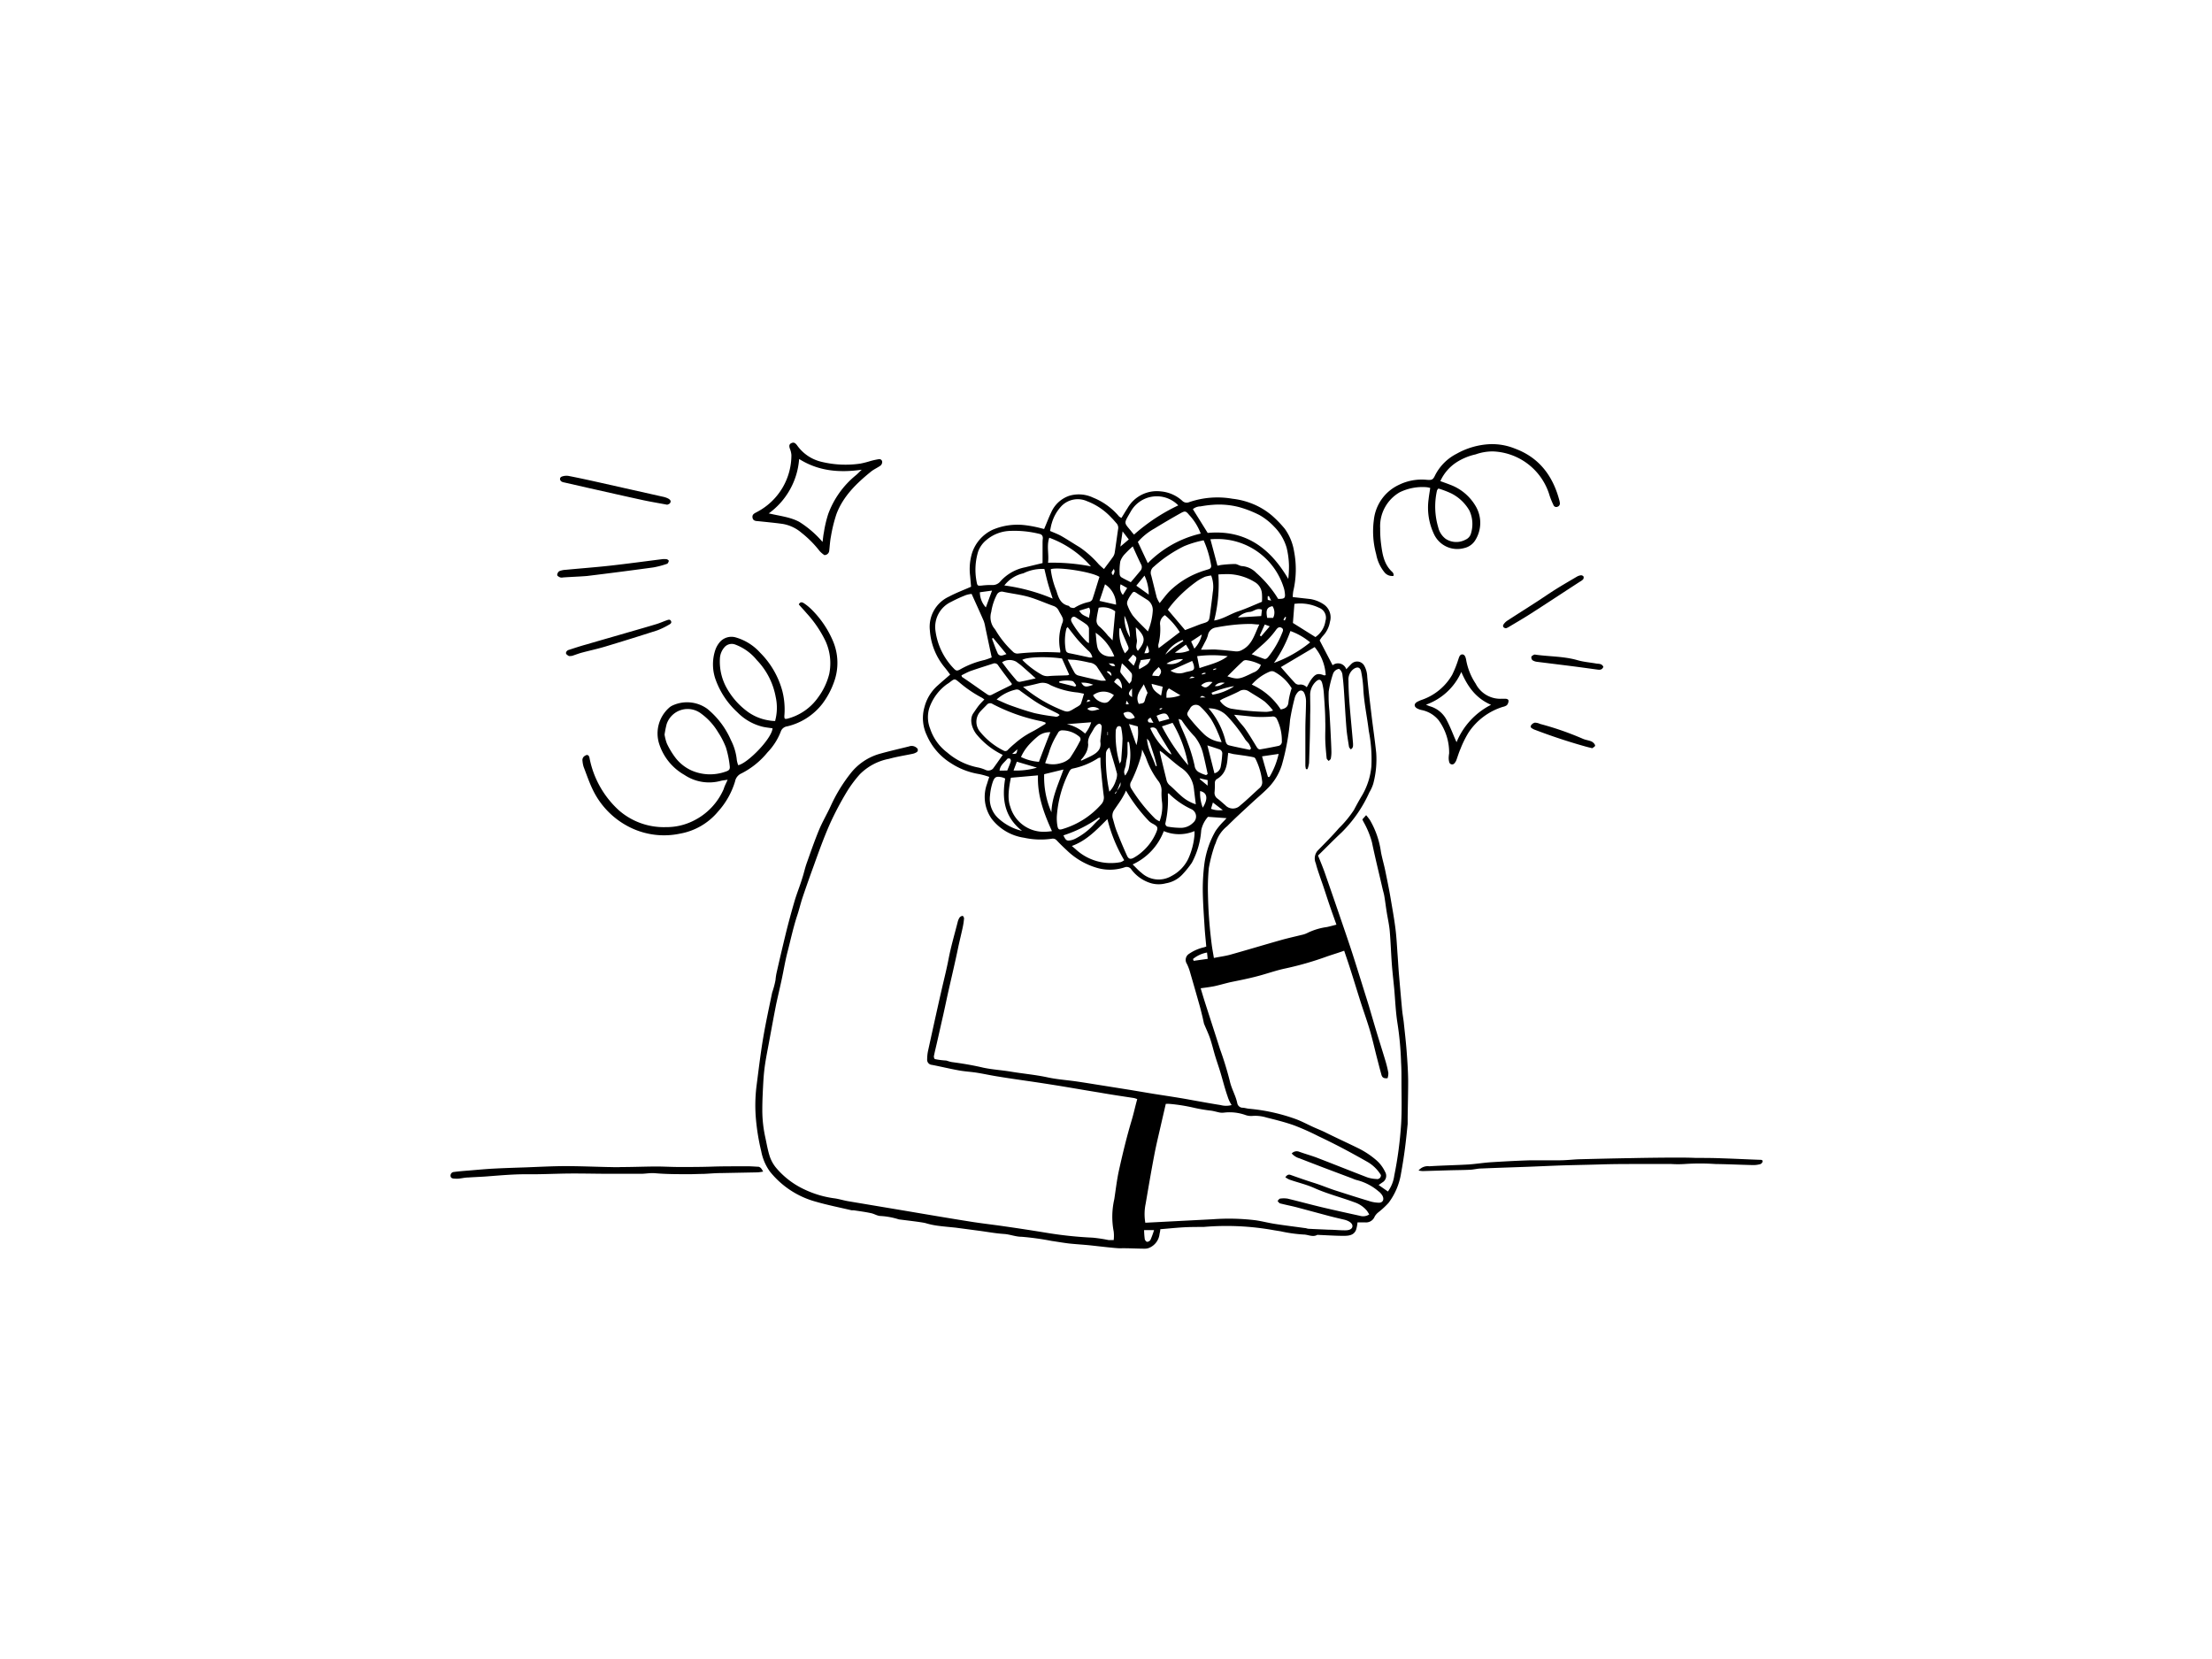 <svg id="Layer_1" data-name="Layer 1" xmlns="http://www.w3.org/2000/svg" viewBox="0 0 400 300"><path d="M222,198.3c-.52-1.47-.89-3-1.34-4.48-.29-.95-.62-1.88-.91-2.83s-.58-2.18-.94-3.24c-.31-.9-.73-1.76-1.09-2.64l-.27-1.23c-.17-.66-.32-1.33-.51-2-.59-2.09-1.19-4.19-1.8-6.28a9,9,0,0,0-.51-1.3,1.29,1.29,0,0,1,.39-1.82,7.91,7.91,0,0,1,2.71-1.18l.4-.13c-.1-1.19-.23-2.34-.3-3.49-.14-2.25-.31-4.5-.33-6.76a35.6,35.6,0,0,1,.33-5,16.2,16.2,0,0,1,2-5.68,12.58,12.58,0,0,1,1.54-1.82l.43-.47-3.36-.24a5.23,5.23,0,0,0-1.22,2.43,14.5,14.5,0,0,1-1.7,5.88,17.6,17.6,0,0,1-1.74,2.15,5.26,5.26,0,0,1-2.95,1.56,5.1,5.1,0,0,1-2.63,0,6.89,6.89,0,0,1-3.62-2.51,1,1,0,0,0-1.21-.38,8.42,8.42,0,0,1-5.09.07,13.09,13.09,0,0,1-5.42-3.2q-.92-.84-1.77-1.74a.94.94,0,0,0-.9-.3,14,14,0,0,1-5-.18,9.07,9.07,0,0,1-5.87-3.43,6.86,6.86,0,0,1-.82-6.35c.11-.38.23-.75.39-1.22a13.44,13.44,0,0,0-1.88-.52,13.16,13.16,0,0,1-5.11-2,11.15,11.15,0,0,1-4.3-5,7.21,7.21,0,0,1-.42-5.13,7.8,7.8,0,0,1,2.35-3.85c.74-.67,1.5-1.31,2.29-2-.3-.41-.59-.81-.9-1.19a11.75,11.75,0,0,1-2.77-6.8,6,6,0,0,1,3.45-6.11c1.25-.67,2.59-1.17,4-1.79l-.17-1.95a10,10,0,0,1,.35-4.15,7.08,7.08,0,0,1,3.71-4.2,11.49,11.49,0,0,1,5.71-.85,21.09,21.09,0,0,1,3,.56l.61.15c.44-1,.82-2.06,1.28-3a5.52,5.52,0,0,1,3.25-3,6,6,0,0,1,4.31.32,11.94,11.94,0,0,1,4.71,3.41,2.13,2.13,0,0,0,.43.27c.39-.62.74-1.22,1.12-1.8a6.1,6.1,0,0,1,6-3,6.6,6.6,0,0,1,3.87,1.69,1.13,1.13,0,0,0,1.27.25,15.78,15.78,0,0,1,7.83-.61,13.53,13.53,0,0,1,3.18.75,12.88,12.88,0,0,1,4,2.33,20.82,20.82,0,0,1,2.26,2.34A9.53,9.53,0,0,1,234,99.66a17.18,17.18,0,0,1-.13,7.21,7.25,7.25,0,0,0-.1,1.1l3.2.36a6.11,6.11,0,0,1,2.46,1,2.83,2.83,0,0,1,1.07,3.1,4.93,4.93,0,0,1-1.26,2.55,4.44,4.44,0,0,0-.6.83l2.34,4.49a1.57,1.57,0,0,1,2.47.72c.36-.37.62-.66.9-.94a1.47,1.47,0,0,1,2.35.3,4.34,4.34,0,0,1,.54,2c.22,2.47.54,4.94.83,7.41.26,2.11.57,4.21.79,6.33a17,17,0,0,1-.54,5.63,7.32,7.32,0,0,1-.7,1.54,24,24,0,0,1-5,7.23c-1.45,1.35-2.84,2.78-4.28,4.19.41,1,.82,2,1.16,2.93q1.72,4.93,3.41,9.88c.57,1.67,1.14,3.33,1.68,5,.77,2.4,1.52,4.81,2.27,7.22.23.73.46,1.45.68,2.18.48,1.62.95,3.25,1.44,4.87s1.06,3.4,1.57,5.11a19.8,19.8,0,0,1,.51,2.12,3.13,3.13,0,0,1-.14.95c-.7.07-1-.09-1.15-.76-.3-1.06-.56-2.12-.84-3.18-.38-1.51-.72-3-1.16-4.53-.51-1.75-1.13-3.46-1.69-5.2-.64-2-1.26-4.06-1.91-6.08-.34-1.07-.71-2.14-1.1-3.3-1,.36-2,.66-3,1a57.4,57.4,0,0,1-7.93,2.27c-1.71.39-3.38,1-5.08,1.42-1.51.39-3,.68-4.56,1-.9.21-1.8.47-2.7.68-.52.12-1.05.19-1.57.27l-1.11.15c.28.94.52,1.75.78,2.56.9,2.81,1.82,5.62,2.71,8.43a60.5,60.5,0,0,1,1.78,5.8c.31,1.41,1.07,2.62,1.35,4a1,1,0,0,0,.9.81c.4,0,.79.14,1.18.18a33.75,33.75,0,0,1,8.26,1.79c1.22.42,2.36,1.06,3.55,1.59.6.27,1.21.51,1.81.79,2,1,4,1.91,6,2.89a15.47,15.47,0,0,1,3.49,2.29,6.37,6.37,0,0,1,1.54,2.07,1.38,1.38,0,0,1-.51,1.92l-.66.46,1.68,1.17a6.34,6.34,0,0,0,1.15-2.89,68.73,68.73,0,0,0,1.24-9.36c.15-2.54.06-5.11.06-7.66,0-1.13,0-2.26-.07-3.39a56.65,56.65,0,0,0-.67-7.23c-.31-2-.39-4.06-.57-6.1-.14-1.48-.32-3-.43-4.46-.15-2-.21-4-.38-6-.1-1.12-.35-2.22-.53-3.32s-.28-2-.45-3c-.07-.43-.2-.84-.3-1.26-.65-2.83-1.35-5.65-1.94-8.49a15.71,15.71,0,0,0-1.55-3.73c-.06-.12-.11-.24-.18-.4l.68-.76a10.56,10.56,0,0,1,.68.87,15.69,15.69,0,0,1,2,5.79c.2,1.07.51,2.12.74,3.19.35,1.71.71,3.42,1,5.14s.66,3.73.89,5.6c.2,1.61.27,3.23.39,4.84.08,1.1.14,2.19.23,3.28q.27,3.22.57,6.43c.07.79.22,1.58.31,2.36.18,1.75.39,3.5.52,5.25s.25,3.5.27,5.25c0,2.21-.06,4.42-.09,6.64,0,.39,0,.79,0,1.18-.15,1.51-.3,3-.5,4.53s-.44,3-.71,4.51a12,12,0,0,1-2.24,5.24,14.68,14.68,0,0,1-1.82,1.69,2.64,2.64,0,0,0-.7.8,1.66,1.66,0,0,1-1.65,1.05c-.49,0-1,0-1.45,0a6.36,6.36,0,0,1-.26,1.34c-.39,1-1.33,1.08-2.18,1.09-1.54,0-3.09-.11-4.64-.17a.46.46,0,0,0-.2,0c-.83.46-1.66-.07-2.49-.07a26.36,26.36,0,0,1-4.12-.58l-1.18-.19a48.27,48.27,0,0,0-12.76-.6c-1.33,0-2.66,0-4,.09s-2.5.21-3.83.32c0,.31-.09.6-.14.88a3.08,3.08,0,0,1-2,2.54,2.11,2.11,0,0,1-.66.1c-1.5,0-3-.11-4.49-.07-.77,0-4.08-.39-5-.49-1.41-.16-2.83-.23-4.24-.38-1-.12-2.08-.31-3.12-.46a49.71,49.71,0,0,0-5.4-.75c-1.12,0-2.12-.44-3.21-.51-1.57-.1-3.11-.4-4.67-.6l-4.07-.54c-1.14-.12-2.28-.21-3.41-.37a13.6,13.6,0,0,1-2-.44c-.65-.2-4.71-.65-4.88-.69a13.47,13.47,0,0,0-3.29-.61c-.57,0-1.13-.39-1.72-.51-1-.22-2.08-.36-3.13-.52-.13,0-.27,0-.39,0-2.16-.51-4.33-.94-6.45-1.55a16,16,0,0,1-8.35-5.49,9.14,9.14,0,0,1-1.54-3.62,39.42,39.42,0,0,1-.95-5.7,28.49,28.49,0,0,1,.11-6.26c.37-2.83.7-5.66,1.17-8.46s1.07-5.53,1.64-8.29a16,16,0,0,0,.61-2.28,10,10,0,0,1,.25-1.56c.49-2.17,1-4.33,1.52-6.48s1.07-4.16,1.67-6.22c.42-1.43,1-2.82,1.42-4.23.28-.85.46-1.74.76-2.58.71-2,1.4-4,2.22-6,.62-1.5,1.46-2.91,2.14-4.39a28.48,28.48,0,0,1,3.51-5.79,10.25,10.25,0,0,1,5.43-3.67c1.72-.48,3.47-.88,5.21-1.31a1.36,1.36,0,0,1,1.4.26.47.47,0,0,1-.08.82,2.14,2.14,0,0,1-.65.25c-1.43.3-2.88.52-4.28.91a10.07,10.07,0,0,0-5.27,2.79,21.86,21.86,0,0,0-2.32,3.11,57.05,57.05,0,0,0-3.11,5.89c-1.08,2.45-2,5-2.9,7.52q-1.06,2.89-2.05,5.82c-.36,1.1-.62,2.24-1,3.35-.7,2.17-1.17,4.39-1.74,6.59-.4,1.57-.66,3.17-1,4.76s-.68,3-1,4.47c-.48,2.42-.92,4.86-1.37,7.29-.23,1.23-.48,2.47-.66,3.71-.15,1-.25,2.09-.31,3.13-.09,1.66-.18,3.32-.18,5a22.88,22.88,0,0,0,.52,4.93c.25,1.13.43,2.27.78,3.39a6.5,6.5,0,0,0,1.23,2.25,14.9,14.9,0,0,0,5.11,3.88,18.11,18.11,0,0,0,5.5,1.61c.79.12,1.55.36,2.34.5L164,219c3.77.64,7.54,1.28,11.31,1.88,2.1.34,4.22.57,6.32.88,2.46.35,4.93.73,7.38,1.13a70.85,70.85,0,0,0,8.6.92,27.42,27.42,0,0,1,2.84.43c.29,0,.58,0,.94,0a6.59,6.59,0,0,0,0-1.55,14.18,14.18,0,0,1,.11-5.84c.27-1.77.47-3.55.86-5.3.67-3,1.39-6,2.29-9,.37-1.23.63-2.5,1-3.79a3.43,3.43,0,0,0-.59-.2c-2.1-.32-4.2-.63-6.29-1-2.3-.37-4.59-.77-6.88-1.15-1.56-.25-3.12-.5-4.68-.73-2.22-.33-4.44-.63-6.66-1-1.31-.2-2.6-.49-3.91-.7-1.08-.17-2.18-.22-3.26-.42-1.63-.29-3.24-.69-4.87-1a.92.92,0,0,1-.85-1,8,8,0,0,1,.13-1.39c.83-3.79,1.66-7.59,2.53-11.38.42-1.81.87-3.6,1.22-5.42.43-2.24,1.08-4.43,1.64-6.64a2.61,2.61,0,0,1,.35-.82.81.81,0,0,1,.55-.29c.07,0,.26.3.25.46a12.39,12.39,0,0,1-.21,1.47c-.09.49-.73,3.17-.84,3.73-.56,2.72-1.21,5.43-1.82,8.14-.34,1.53-.65,3.06-1,4.58s-.72,3.21-1.09,4.81c-.17.74-.36,1.48-.5,2.22,0,.16.1.48.2.49a14.41,14.41,0,0,0,2,.26c.14,0,.66.23,1.14.29,1.88.25,3.75.56,5.6,1,1.66.35,3.34.44,5,.72,2.16.36,4.34.55,6.48,1,1.74.39,3.54.51,5.31.76,1.18.17,2.36.36,3.54.55l6.28,1,4,.67c1.63.26,3.26.5,4.88.77,1,.16,2,.35,3,.53,1.47.26,2.94.53,4.42.76a3.82,3.82,0,0,0,2,0A6,6,0,0,1,222,198.3ZM202,143c.66-.94.66-.94.62-1.55L202,143l-.41.44.15.09Zm34.46-3.92-.3,0a3.22,3.22,0,0,1-.11-.62c0-1.5,0-3,0-4.48,0-.66,0-1.32,0-2,0-1.72.11-3.44.12-5.17a3.68,3.68,0,0,0-.26-1.35c-.27-.73-.89-.79-1.35-.14a2.43,2.43,0,0,0-.41.8,40.54,40.54,0,0,0-.87,4.08,42.26,42.26,0,0,1-1.47,8.1,10.35,10.35,0,0,1-2.26,3.93c-1,1.06-2.16,2-3.23,3-1.48,1.37-3,2.74-4.41,4.17a6.23,6.23,0,0,0-2,2.82c-.07.29-.24.55-.32.84a27.31,27.31,0,0,0-1,3.92,39.34,39.34,0,0,0-.15,4.86,81.39,81.39,0,0,0,.66,8.83c.1.85.27,1.68.41,2.56,1-.21,2-.33,2.92-.58,3.07-.86,6.12-1.78,9.19-2.65,1.24-.35,2.51-.63,3.77-.94a4.15,4.15,0,0,0,.94-.31,11.54,11.54,0,0,1,3.61-1.11c.56-.12,1.12-.28,1.73-.43-.46-1.3-.88-2.45-1.27-3.61-.53-1.54-1-3.09-1.56-4.63-.31-.95-.67-1.89-.9-2.85a2.17,2.17,0,0,1,.29-2.25c1.31-1.35,2.66-2.68,3.89-4.11a19.57,19.57,0,0,0,2.72-3.3c.49-.94,1-1.86,1.55-2.77a12.74,12.74,0,0,0,1.6-5.1,26.55,26.55,0,0,0-.47-6.42c-.31-2.61-.89-5.18-1-7.82a21.17,21.17,0,0,0-.37-2.85c-.16-.88-.71-1-1.42-.49a2.37,2.37,0,0,0-.88,2.11c0,1.39.08,2.79.19,4.17.19,2.38.43,4.76.63,7.14,0,.37.09.8-.42,1.08-.12-.17-.28-.31-.31-.47-.17-1.11-.37-2.22-.46-3.34-.19-2.35-.31-4.71-.47-7.06-.06-.83-.13-1.66-.24-2.48a1.58,1.58,0,0,0-.62-1.21,1.37,1.37,0,0,0-1.07.83,18.83,18.83,0,0,0-.81,3.27,23.88,23.88,0,0,0,.13,3.48c.07,1.28.15,2.56.21,3.84s.12,2.32.15,3.48a6,6,0,0,1-.1,1.28c0,.18-.25.33-.39.48-.13-.16-.35-.31-.37-.49-.11-1.11-.22-2.24-.25-3.36s.05-2.18,0-3.27c0-1.68-.14-3.37-.25-5a9.9,9.9,0,0,0-.32-2c-.2-.67-.59-.73-1.1-.26a3.29,3.29,0,0,0-1.06,2.59c0,1.16.05,2.32,0,3.48,0,2.89-.11,5.77-.2,8.66A5.26,5.26,0,0,1,236.45,139.06Zm-2.88,69.51a1.22,1.22,0,0,1,1.38-.31c1,.36,2,.64,3,1,3.1,1.19,6.18,2.43,9.28,3.62a6,6,0,0,0,1.65.3.67.67,0,0,0,.82-.72,6.92,6.92,0,0,0-2.34-2.32q-2.28-1.3-4.62-2.54-2.14-1.12-4.34-2.16a44.78,44.78,0,0,0-4.37-1.95c-1.62-.58-3.31-1-5-1.42a6.91,6.91,0,0,0-2.64-.29,3,3,0,0,1-1.18-.17,8.55,8.55,0,0,0-3.82-.44,3,3,0,0,1-.79,0c-.52-.1-1-.25-1.54-.34a28.23,28.23,0,0,1-3.33-.57,31.76,31.76,0,0,0-4.21-.66,4.65,4.65,0,0,0-.72,0l-.79,3.42c-.41,1.84-.87,3.67-1.23,5.52-.58,3-1.1,6.08-1.62,9.12a9.16,9.16,0,0,0-.06,3.43l12.19-.63a39.92,39.92,0,0,1,7.73.18c1.18.17,2.33.48,3.51.66,1.79.28,3.6.5,5.4.75.23,0,.45.12.67.13,1.22.07,2.44.11,3.66.17,1,0,2,.12,3,.11.82,0,1.24-.28,1.29-.69s-.29-.83-1.09-1.12l-.28-.09c-.94-.22-1.88-.44-2.81-.68l-6-1.61c-1-.25-1.94-.43-2.91-.68-.18-.05-.3-.29-.45-.44.15-.14.29-.4.45-.42a4.49,4.49,0,0,1,1.37,0c2.16.52,4.3,1.11,6.47,1.62s4.39,1,6.59,1.48a2,2,0,0,0,1.7-.24,7.62,7.62,0,0,0-.41-.66,5,5,0,0,0-2.29-1.55c-2.39-.89-4.88-1.51-7.22-2.56-1.44-.65-3-1-4.51-1.53a4.13,4.13,0,0,1-.74-.43c.31-.41.55-.55.94-.42,1.41.5,2.82,1,4.23,1.44s2.69,1,4,1.41c2,.64,3.92,1.26,5.9,1.85a6.15,6.15,0,0,0,1.84.33c.75,0,1-.61.65-1.27a2.63,2.63,0,0,0-.72-.8,9.61,9.61,0,0,0-3.83-2,4.53,4.53,0,0,1-.85-.3l-5.31-2c-1.42-.55-2.85-1.09-4.27-1.65A3,3,0,0,1,233.57,208.57ZM178,126.49a4.05,4.05,0,0,0-.43-.31,22,22,0,0,1-4.1-2.79c-.85-.71-.85-.69-1.74,0a5.5,5.5,0,0,1-.5.34,8.91,8.91,0,0,0-3.19,4.33,5.64,5.64,0,0,0,.16,3.71,8.88,8.88,0,0,0,3.08,4.3,12,12,0,0,0,5.61,2.72,6.67,6.67,0,0,1,1.41.47,1.2,1.2,0,0,0,1.26-.26c.6-.81,1.17-1.65,1.77-2.49a14,14,0,0,1-4.81-3.8c-.88-1.19-1.22-2.76-.48-3.78.3-.43.58-.87.9-1.28S177.6,126.9,178,126.49ZM191.72,118a1.64,1.64,0,0,0,0-.42,8.87,8.87,0,0,1,.44-5.07,1.16,1.16,0,0,0,0-.76c-.19-.46-.48-.87-.7-1.31a1.61,1.61,0,0,0-.92-.85c-1.5-.53-3-1.21-4.48-1.64s-3.12-.61-4.67-.94a1,1,0,0,0-1.14.55,10.05,10.05,0,0,0-1,3.09,3.38,3.38,0,0,0,.28,2.59c.16.29.4.53.56.81a17.35,17.35,0,0,0,3.19,3.9,1.14,1.14,0,0,0,.81.23A47.46,47.46,0,0,1,191.72,118Zm-12.38.91c-.42-1.95-.8-3.76-1.18-5.56a6.1,6.1,0,0,0-.27-1.06c-.7-1.61-1.43-3.2-2.19-4.89a4.62,4.62,0,0,0-1,.2,25.57,25.57,0,0,0-2.71,1.24,5,5,0,0,0-2.84,5.13,12.06,12.06,0,0,0,3.35,6.94c.4.44.64.43,1.23.08a16.06,16.06,0,0,1,4.29-1.64A12.29,12.29,0,0,0,179.34,118.88Zm20.29-16c.59-.8,1.13-1.5,1.64-2.22a1.9,1.9,0,0,0,.3-.72c.22-1.41.4-2.82.61-4.23a1.21,1.21,0,0,0-.28-1.11c-.31-.34-.6-.71-.91-1a11.58,11.58,0,0,0-4.42-3,4.11,4.11,0,0,0-4.58.84,7.5,7.5,0,0,0-1.8,3.16c-.14.43-.2.88-.31,1.38.74.33,1.43.57,2.06.93,1.11.64,2.18,1.35,3.27,2a18.2,18.2,0,0,1,3.47,3.09A12.11,12.11,0,0,0,199.63,102.89Zm-11.1-1.09c0-1.18,0-2.33,0-3.48,0-.33,0-.66.05-1,0-.48-.21-.72-.68-.81A18.67,18.67,0,0,0,182.8,96a7,7,0,0,0-4.45,1.67,4.79,4.79,0,0,0-1.47,2.07,11.3,11.3,0,0,0-.29,5.39c.15.8.17.82.93.76a13.38,13.38,0,0,1,1.89-.1,1.77,1.77,0,0,0,1.49-.66,8.09,8.09,0,0,1,4.45-2.54Zm29.86-5.45c6.74-.61,11.25,2.65,14.57,8.32a19.43,19.43,0,0,0,.13-2.39,15.21,15.21,0,0,0-.42-3.23,8.9,8.9,0,0,0-2.25-3.82,11.47,11.47,0,0,0-2.63-2.09,19.65,19.65,0,0,0-3.69-1.45,14.47,14.47,0,0,0-4.73-.43,19.3,19.3,0,0,0-2.27.29,2.2,2.2,0,0,0-1.39.5ZM199,137a1.4,1.4,0,0,0-.39.08,13.38,13.38,0,0,1-4.57,1.89c-.42.06-.6.37-.76.71a20.93,20.93,0,0,0-2.17,7.89,8,8,0,0,0,.09,1.69c.12.74.31.86,1,.64a15,15,0,0,0,6.93-4.44,1.81,1.81,0,0,0,.46-1.55c-.21-1.64-.36-3.29-.51-4.93C199,138.31,199,137.65,199,137Zm18.69-39.3a18.08,18.08,0,0,0-3.57,1.07,23.92,23.92,0,0,0-5.49,3.72,1.35,1.35,0,0,0-.45,1.57c.34,1.35.67,2.7,1,4a5.91,5.91,0,0,0,.52,1c.66-.8,1.16-1.5,1.75-2.11a15.58,15.58,0,0,1,5.53-3.5c.52-.21,1.07-.35,1.6-.53a.57.57,0,0,0,.43-.69A18.52,18.52,0,0,0,217.64,97.67Zm4.41,38.46c-.05.41-.08.63-.1.86-.13,1.56-.43,3-2,3.89a.81.81,0,0,0-.31.56c0,.59,0,1.18-.06,1.78a1.27,1.27,0,0,0,.57,1.19c.48.36.91.78,1.37,1.16a1.86,1.86,0,0,0,2.7.05c1.22-1,2.36-2.13,3.55-3.19a1.35,1.35,0,0,0,.42-1.17,12.2,12.2,0,0,0-1.17-4,.6.6,0,0,0-.32-.34c-.54-.13-1.09-.21-1.65-.3l-2.06-.29C222.73,136.29,222.45,136.21,222.05,136.13Zm-33-5.25-.06-.26c-.25-.08-.5-.17-.75-.23a33,33,0,0,1-8.79-3.11.78.78,0,0,0-1.07.16c-.37.38-.75.75-1.11,1.14a2.79,2.79,0,0,0-.2,3.58,12.81,12.81,0,0,0,4.36,3.54.6.6,0,0,0,.8-.16,16.61,16.61,0,0,1,1.24-1.13,15.39,15.39,0,0,1,3.11-2.12C187.47,131.89,188.27,131.36,189.09,130.88Zm15.74,25.43c.6.57,1,1.05,1.55,1.47a4.59,4.59,0,0,0,5.47.59,6.85,6.85,0,0,0,3-3.07A13,13,0,0,0,216,151a6.58,6.58,0,0,0,0-.71,7.17,7.17,0,0,1-5.55,0A10.84,10.84,0,0,1,204.83,156.31Zm-1.23-13.37c-.13.29-.2.48-.3.65-.22.4-.44.8-.7,1.19-.38.58-.79,1.14-1.17,1.72a1.85,1.85,0,0,0-.17,1.62c.2.7.37,1.4.63,2.07.59,1.5,1.21,3,1.88,4.47.29.66.65.76,1.29.39a8.53,8.53,0,0,0,1.51-1.09,9.54,9.54,0,0,0,2.44-3.32c.44-1,.39-1.2-.57-1.72a2.75,2.75,0,0,1-.65-.44A29.13,29.13,0,0,1,203.6,142.94Zm27.51-34.67c1.23,0,1.36-.12,1.19-1.28a4,4,0,0,0-.18-.78,12.52,12.52,0,0,0-10.85-8.72,13.61,13.61,0,0,0-2.4,0c.45,1.67.85,3.19,1.27,4.76.26,0,.48-.1.71-.12a22.59,22.59,0,0,1,2.46-.17c.44,0,.88.38,1.31.38a4,4,0,0,1,2.53,1.21,20.65,20.65,0,0,1,2.71,2.89A17.77,17.77,0,0,1,231.11,108.27ZM182.8,140.64c-.49,2.34-.58,4-.11,5.23a6.27,6.27,0,0,0,6.21,4.54,9.76,9.76,0,0,0,1.33-.12c-1.5-3.29-2.67-6.5-2.53-10.08Zm28.38-30.38,3.12,3.68,1.34-.51c.62-.23,1.22-.5,1.86-.69,1-.3,1.14-.39,1.28-1.44.18-1.41.38-2.82.53-4.23a5.68,5.68,0,0,0-.29-3,6.65,6.65,0,0,0-1.13.23,11.05,11.05,0,0,0-1.31.71,24.81,24.81,0,0,0-4.23,3.76A17.11,17.11,0,0,0,211.18,110.26Zm8.38,1.95c1.6-.25,2.88-1.17,4.34-1.66s2.86-1.14,4.3-1.73a9.82,9.82,0,0,0,0-1.44,2.62,2.62,0,0,0-1.29-2.12,9.66,9.66,0,0,0-4.7-1.44c-.59,0-1.17,0-1.89.06A26.72,26.72,0,0,1,219.56,112.21Zm-12-10.37a19.61,19.61,0,0,1,9.57-5.35,10.14,10.14,0,0,0-2.1-3.38c-.58-.71-.75-.75-1.52-.32q-2.41,1.35-4.79,2.81A11.15,11.15,0,0,0,205.76,98Zm-8.72,2.5c-1.21-.88-7.34-1.87-8.81-1.42a1.06,1.06,0,0,0,0,.19,15,15,0,0,0,1,3.72c.36,1.19.72,2.38,2.17,2.71.14,0,.24.26.38.3s.58.17.73.06a8.06,8.06,0,0,1,2.66-1.06.92.92,0,0,0,.57-.46C198,107,198.38,105.69,198.81,104.34Zm10.85,44.17a7.63,7.63,0,0,0,.46-3.33,12.08,12.08,0,0,1-.11-2,2.84,2.84,0,0,0-.52-1.87,14.85,14.85,0,0,1-2.25-4.16c-.18-.48-.43-.93-.74-1.62a7.58,7.58,0,0,1-.17,1.1,27.28,27.28,0,0,1-1.77,4.63,1.19,1.19,0,0,0,0,1.37,29.47,29.47,0,0,0,4.32,5.43A3.75,3.75,0,0,0,209.66,148.51Zm18.06-35.58c-.7,0-1.19-.11-1.67-.1-1,0-2.06.06-3.08.17s-2.1.27-3.13.47a1.71,1.71,0,0,0-1.45,1.44,5.93,5.93,0,0,1-.56,1.27c-.2.4-.41.79-.68,1.3h.91c.66,0,1.32-.07,2,0,1.12.07,2.24.19,3.36.31a2,2,0,0,0,1.21-.29C226.45,116.55,226.86,114.72,227.72,112.93Zm-27.47,35.16c-2,2-3.81,3.93-6.46,4.89l.65.55a9.36,9.36,0,0,0,8.19,2.37,2.27,2.27,0,0,0,.63-.35A27.28,27.28,0,0,1,200.25,148.09Zm22.89-18.84c.4.53.66.9.94,1.25s.75.85,1.07,1.31c.7,1,1.36,2.1,2,3.16.19.3.38.6.76.53,1.08-.18,2.14-.39,3.21-.61a.78.78,0,0,0,.65-.87,8.84,8.84,0,0,0-.9-4,.78.78,0,0,0-.88-.44,24.7,24.7,0,0,1-3,.05C225.83,129.53,224.61,129.38,223.14,129.25ZM205.07,96.67a33.71,33.71,0,0,1,8-5.28,5.41,5.41,0,0,0-8.64,1.19c-1.24,2.16-1.23,1.83.15,3.51C204.69,96.25,204.82,96.39,205.07,96.67Zm31.23,27.61c.3-.52.52-1,.83-1.43.74-1,1.18-1.17,2.32-.72.05,0,.13,0,.28-.06a8.75,8.75,0,0,0-2-5.06l-6.11,3.62c.87,1,1.68,1.94,2.53,2.85a1,1,0,0,0,.76.33A1.51,1.51,0,0,1,236.3,124.28ZM185,124.2a25.84,25.84,0,0,0,6.54,4c1.53.66,1.54.65,2.93-.2.2-.12.41-.22.6-.36a1,1,0,0,0,.4-.41c.2-.55.35-1.12.55-1.78-.41-.08-.75-.16-1.1-.22a14.6,14.6,0,0,1-5-1.36,2.56,2.56,0,0,0-1.92-.34C187.09,123.75,186.12,124,185,124.2Zm-2-.51c-.85-1.14-1.71-2.24-2.5-3.37a.74.74,0,0,0-.94-.31c-1.35.44-2.71.86-4.05,1.33-.57.21-1.11.52-1.65.78.07.18.07.27.11.3,1.52,1,3,2.09,4.57,3.15a.72.72,0,0,0,.83.05c1.14-.59,2.3-1.15,3.45-1.72A.85.85,0,0,0,183,123.69Zm33.24,21.74c-.14-1.11-.25-2-.36-2.93a5.23,5.23,0,0,0-2.39-3.72c-1.1-.8-2.1-1.72-3.14-2.58-.18-.15-.38-.27-.61-.44a1.43,1.43,0,0,0,0,.32q.58,2.46,1.19,4.92a1.74,1.74,0,0,0,.59,1c.75.63,1.42,1.37,2.17,2A7.21,7.21,0,0,0,216.2,145.43Zm17.36-20.93a8.21,8.21,0,0,0-3.23-3.06,1,1,0,0,0-.73,0,8.74,8.74,0,0,0-3.28,2.36,12.13,12.13,0,0,1,5.24,4.49c.9-.16,1.34-.5,1.4-1.39A13.41,13.41,0,0,1,233.56,124.5Zm.47-15.29-.27,3.44,4.07,2.55a4.21,4.21,0,0,0,1.81-2.9,1.92,1.92,0,0,0-1.14-2.39A7.82,7.82,0,0,0,234,109.21ZM189,138a4.84,4.84,0,0,0,2.83,0,3.74,3.74,0,0,0,1.63-.89,28.5,28.5,0,0,0,1.82-3.07.62.62,0,0,0-.17-.88,4.77,4.77,0,0,0-3-1.09.84.84,0,0,0-.84.56,14.22,14.22,0,0,0-1.47,3.07C189.59,136.43,189.29,137.13,189,138Zm1.35-29.78c-.32-1-.61-1.89-.85-2.74s-.43-1.71-.64-2.59a7.63,7.63,0,0,0-3.79.78,5.94,5.94,0,0,0-3.45,2.2A34,34,0,0,1,190.34,108.24Zm39.85,20.26a11.83,11.83,0,0,0-1.47-1.59c-.92-.69-1.94-1.25-2.9-1.87a1.58,1.58,0,0,0-1.77,0c-1,.51-2,.92-3,1.38a5.2,5.2,0,0,0-.47.3,3.28,3.28,0,0,0,2,1.44,44.54,44.54,0,0,0,6.42.59A5,5,0,0,0,230.19,128.5Zm-50-2c.9.39,1.71.79,2.56,1.09,1.43.51,2.86,1,4.33,1.39a36.45,36.45,0,0,0,3.62.61.8.8,0,0,0,.9-.29,4.08,4.08,0,0,0-.34-.25c-1.17-.61-2.38-1.15-3.5-1.83s-2.18-1.48-3.25-2.25a.91.91,0,0,0-.91-.23A7.76,7.76,0,0,0,180.2,126.51Zm31.13,16.94c-.11.12-.15.14-.15.17a18.85,18.85,0,0,1-.42,5.19.55.55,0,0,0,.5.72,14.37,14.37,0,0,0,2.36.2,3.13,3.13,0,0,0,2.14-.93,1.46,1.46,0,0,0-.35-2.46A14.24,14.24,0,0,1,211.33,143.45Zm-26.56,6.79c-3.22-2.56-3.6-5.86-3-9.43a5.17,5.17,0,0,0-.53-.21c-1.06-.24-1.39-.12-1.74.91a10.17,10.17,0,0,0-.47,2.32,4.77,4.77,0,0,0,1.54,4.21A9.51,9.51,0,0,0,184.77,150.24ZM226,135.59l.23-.24a4.67,4.67,0,0,0-.37-.82c-.22-.33-.57-.58-.75-.92a27.27,27.27,0,0,0-3.16-4.08,4.48,4.48,0,0,0-3.41-1.44,10.2,10.2,0,0,1,.72.88,14.34,14.34,0,0,1,2.3,4.81c.09.41.21.89.69,1C223.45,135.08,224.71,135.32,226,135.59Zm-36.44-33.83a36,36,0,0,1,7.72.66,18.34,18.34,0,0,0-7.54-5.18C189.23,98.75,189.71,100.14,189.52,101.76ZM193.35,122c-.46-1-.89-2-1.31-2.92-2.72-.4-6.36-.29-7.18.25a15.87,15.87,0,0,0,3.36,2.59,2.14,2.14,0,0,0,1.41.34c1.12-.1,2.25-.09,3.37-.14A1.43,1.43,0,0,0,193.35,122Zm14.24-7.85a11.74,11.74,0,0,0,.87-3.75,2.19,2.19,0,0,0-1.11-2c-.52-.34-1.06-.66-1.58-1-.78-.53-.78-.54-1.33.26a5.28,5.28,0,0,0-.49.86,1.2,1.2,0,0,0-.12.77,8.09,8.09,0,0,0,1,2C205.63,112.29,206.57,113.14,207.59,114.19Zm13.3,20c-.27-.69-.45-1.21-.68-1.7a17.79,17.79,0,0,0-1.2-2.39,13.41,13.41,0,0,0-1.93-2.26,1.17,1.17,0,0,0-1.9.34c-.66,1-.66,1,.11,1.95l.26.31a29.5,29.5,0,0,0,2.21,2.39A5.38,5.38,0,0,0,220.89,134.2Zm-16-35.39a18.77,18.77,0,0,0-1.4,1.34,3.73,3.73,0,0,0-.9,1.4,10.17,10.17,0,0,0-.12,2.28.78.78,0,0,0,.28.59c.58.35,1.21.64,1.73.91.62-.72,1.15-1.35,1.68-2a1,1,0,0,0,.24-1.11C205.89,101.15,205.4,100.07,204.84,98.81Zm13.27,41.36.23-.16c-.27-1.19-.51-2.39-.81-3.57a8,8,0,0,0-1.55-3.2,20.74,20.74,0,0,1-2.34-2.93c-.06-.11-.28-.13-.58-.25.13.45.19.73.3,1,.46,1.13,1,2.23,1.39,3.37a29.13,29.13,0,0,1,1.22,4.06,1.54,1.54,0,0,0,1,1.3C217.36,139.93,217.74,140.05,218.11,140.17Zm15.21-26.07a23.86,23.86,0,0,1-3,5.83,22.78,22.78,0,0,0,6.55-3.72A11.82,11.82,0,0,0,233.32,114.1Zm-43.41,18.36a3.34,3.34,0,0,0-2.37.82,15.24,15.24,0,0,0-1.37,1.29,8.48,8.48,0,0,0-1.59,2.37,8.71,8.71,0,0,0,3.24.87C188.53,136,189.21,134.24,189.91,132.46Zm10-9.4c-.63-1-1.12-1.7-1.6-2.45a1.92,1.92,0,0,0-1.35-.74c-.74-.17-1.49-.33-2.24-.44-.49-.08-1-.08-1.7-.13.49,1,.85,1.73,1.29,2.47a1.18,1.18,0,0,0,.7.45c1.31.33,2.64.63,4,.91A3.87,3.87,0,0,0,200,123.06Zm1.23-7.26c.17-1.79.32-3.49.48-5.2a3.7,3.7,0,0,0-3-.65c-.13.68-.3,1.39-.37,2.1a1.38,1.38,0,0,0,.58,1.36A14.08,14.08,0,0,1,200.4,115C200.66,115.22,200.91,115.51,201.18,115.8ZM188.82,140a15.81,15.81,0,0,0,1.31,6.88c.08-2.7,1.26-5.1,2.18-7.73Zm4.26-26.62c-.08.1-.21.19-.24.29a9.31,9.31,0,0,0-.12,3.86c.07.38.31.53.69.6,1.2.23,2.4.51,3.6.76a2.43,2.43,0,0,0,.52,0,2.11,2.11,0,0,0-.79-1.27c-.65-.65-1.31-1.3-1.91-2S193.68,114.17,193.08,113.41Zm33.26,4.93,2.21.82c.34.12.56-.07.77-.31a17.05,17.05,0,0,0,2.56-4.43c.13-.3.26-.65-.15-.87s-.68,0-.92.29a16,16,0,0,1-2.61,2.85Zm-13-4a13,13,0,0,0-2.69-3.07,1.78,1.78,0,0,0-.86,1.8,10.94,10.94,0,0,1-.33,3.56,1.8,1.8,0,0,0,.07.61Zm-32.17,5.4c.41.54.81,1.09,1.23,1.62s1,1.22,1.5,1.8a.71.71,0,0,0,.55.16c.94-.18,1.88-.41,2.84-.62-.9-.81-1.72-1.55-2.55-2.27-.29-.26-.62-.47-.92-.71A2.49,2.49,0,0,0,181.16,119.79Zm33.68,18.57a22.69,22.69,0,0,0-2.81-7.57l-1.93.64A36.55,36.55,0,0,0,214.84,138.36ZM228,120.22a7.81,7.81,0,0,0-2.54-.83.87.87,0,0,0-.63.12c-1,.89-1.89,1.82-2.88,2.79,1.94.64,2.19.54,4.69-.68A2.12,2.12,0,0,0,228,120.22Zm-32.56,17.2.08.14c.58-.27,1.17-.54,1.75-.83,1.05-.54,1.93-1.19,1.71-2.58a1.45,1.45,0,0,1,0-.29c.09-.83.2-1.65.25-2.47a.66.66,0,0,0-.33-.5c-.11-.06-.38.05-.5.16a2.76,2.76,0,0,0-.62.75c-.46.89-1.18,1.64-1,2.82a3.6,3.6,0,0,1-.58,1.84A4.86,4.86,0,0,1,195.45,137.42Zm5.16,5.75a5.13,5.13,0,0,0,1.17-2,2.94,2.94,0,0,0,.23-1.23c-.41-1.59-.91-3.15-1.38-4.75a1.32,1.32,0,0,0-.63,1.2A28.39,28.39,0,0,0,200.61,143.17Zm19-3.33a1.52,1.52,0,0,0,1.15-1.22,18.6,18.6,0,0,0,.27-2.26.79.79,0,0,0-.62-.89c-.67-.24-1.35-.45-2.07-.68C218.77,136.5,219.18,138.12,219.61,139.84Zm-22.68-23.55c0-.94,0-1.83,0-2.7a1.37,1.37,0,0,0-.57-.75c-.53-.4-1.11-.73-1.66-1.1-.26-.17-.52-.35-.8-.1s-.25.55-.07.89a16.54,16.54,0,0,0,2.79,3.6A1.43,1.43,0,0,0,196.93,116.29Zm20,4.52c1.81-.64,3.61-1,5.09-2.15a21.79,21.79,0,0,0-5.53,0C216.63,119.44,216.75,120.05,216.91,120.81Zm-15.42-2.13a9.5,9.5,0,0,0-3.37-4.26c.1,1,.13,1.73.28,2.46C198.66,118.19,199.88,118.93,201.49,118.68Zm27.8,21.82.26,0a14,14,0,0,0,1.66-4.17l-3,.44C228.59,138.12,228.94,139.31,229.29,140.5Zm-37,10.56c.44.94.61,1.05,1.42.87a3.48,3.48,0,0,0,.83-.32A12.06,12.06,0,0,0,197.9,149c.32-.34.65-.67,1-1l-.15-.18A23.41,23.41,0,0,1,192.3,151.06Zm9.52-41.72a4.41,4.41,0,0,0-2-3.68c-.33,1-.65,2-1,3Zm.66,28.75c.15-.3.25-.41.26-.53.1-1.33.21-2.65.25-4a10.8,10.8,0,0,0-.21-1.78c0-.3-.19-.54-.51-.46s-.32.27-.42.45a1,1,0,0,0-.09.48A17.71,17.71,0,0,0,202.48,138.09Zm-4.82-12.37a2.68,2.68,0,0,0,1.86,1.35,1.17,1.17,0,0,0,.91-.19,8.89,8.89,0,0,0,1-1.17A3.06,3.06,0,0,0,197.66,125.72Zm14-4.45a2.9,2.9,0,0,0,2.62.31c.28-.08.57-.14.86-.2.76-.17.89-.34.73-1.1a4.2,4.2,0,0,0-.29-.76ZM208,131.67a12.27,12.27,0,0,0,3.31,4.45,2.85,2.85,0,0,0,.54.32,4.23,4.23,0,0,0-.57-1c-.68-1.1-1.36-2.19-2-3.31A.87.87,0,0,0,208,131.67Zm-11.8,1a5.58,5.58,0,0,0,1.12-2.06l-4.4.34A7.24,7.24,0,0,1,196.19,132.63Zm8-9c.16-.23.39-.41.41-.62.06-.44.19-1,0-1.32a13.71,13.71,0,0,0-1.73-1.78c-.12.53-.22.91-.28,1.3a.58.58,0,0,0,.08.45C203.14,122.29,203.63,122.91,204.21,123.63Zm1.7,3.62c1-.14,1-.14,1.22-1a9.2,9.2,0,0,1,.4-1l-.69-1.55C206.19,124.91,205.24,125.81,205.91,127.25ZM179.39,106.8l-2.2.3a4.13,4.13,0,0,0,1.08,2.74Zm8.08,32-3.59-1.06-.6,1.59A13.24,13.24,0,0,0,187.47,138.83Zm40.73-28.55c-1-.4-1.54.41-2.3.41a3.47,3.47,0,0,0-2.05,1l4.22-.26Zm-20.47-2.73a7.93,7.93,0,0,0-.77-3.43l-1.48,1.82Zm-5.08,6.1-.22,0a7.51,7.51,0,0,0,1,4.52c.79-.81.77-.8.41-1.64S203,114.63,202.65,113.65Zm3.13,4.06c1.37-1.68,1.36-2.44,0-3.9l-.39-.35a21.56,21.56,0,0,0,.18,2.18C205.72,116.3,205.15,117,205.78,117.71Zm-1.62,16.5-.27,0c0,.66,0,1.32,0,2s-.25,1.37-.3,2.06-.58,1.2-.12,2a4.76,4.76,0,0,0,.6-1.11A10.71,10.71,0,0,0,204.16,134.21Zm0-3.25c.5,1.44.92,2.63,1.34,3.81a8.75,8.75,0,0,0,.24-3.38ZM182,118.28l-2.41-2.92-.21.12c.32.86.62,1.73,1,2.58a.71.71,0,0,0,.89.46C181.47,118.47,181.69,118.39,182,118.28Zm26.66,104.16h-1.77A13.73,13.73,0,0,0,207,224c0,.22.26.54.43.56a.75.75,0,0,0,.62-.37A15.6,15.6,0,0,0,208.69,222.44Zm-26.52-83.1c.23-.58.46-1.09.63-1.62a.56.56,0,0,0-.1-.51.54.54,0,0,0-.51,0c-.51.65-1.3,1.13-1.41,2.14Zm31.3-13.62-2.06-1.24c-.54.5-.43,1.06-.46,1.69A6.38,6.38,0,0,0,213.47,125.72Zm16.64-16.1c-1,.2-1.2.72-.93,2.11h1.07A2.09,2.09,0,0,0,230.11,109.62ZM217.5,146.05c.94-1.52.9-2.7-.48-3A7.36,7.36,0,0,0,217.5,146.05Zm-1.77,27.37.12.33,2.54-.36-.12-1.14A5.48,5.48,0,0,0,215.73,173.42Zm-5.48-49.24-2-.52c.14,1.11.86,1.54,1.71,2.13C210.09,125.19,210.16,124.73,210.25,124.18Zm-.64,6.32,1.84-.5c-.45-1.15-.78-1.22-2.31-.56Zm-.66,8.06.24-.07c-.15-.55-.27-1.1-.44-1.65s-.39-1.19-.58-1.79c-.34-1.05-.33-1.05-.76-1.47C207.51,135.4,208.44,136.91,209,138.56Zm-12-26.81c0-.67.38-1.21,0-1.87l-1.8.56C195.65,111.14,195.65,111.14,197,111.75Zm9.34,7.62c-.12.58-.48,1-.28,1.64,1.63-.92,1.63-.92,2.06-1.88Zm-1.08,10.39c-.48-1-1.13-1.29-2.06-.8C203.45,130,204.09,130.29,205.25,129.76Zm12.07-15L215.4,116l.58,1.29A5.35,5.35,0,0,0,217.32,114.8Zm-22.83,9.41.16-.27c-.23-.26-.42-.68-.7-.75a6.06,6.06,0,0,0-2.36.06l0,.23Zm20.62-6.6-.61-1-2,1.45A5,5,0,0,0,215.11,117.61Zm8,6.52a18.45,18.45,0,0,0-4,1.19c.12.19.17.35.21.34A9.9,9.9,0,0,0,223.12,124.13ZM202.6,98.84l1.52-1.29L203,96.09Zm11.34,20.35a5.14,5.14,0,0,0-3,.83A3.26,3.26,0,0,0,213.94,119.19Zm-9.6-3.93a10.17,10.17,0,0,0-1-3.91A7,7,0,0,0,204.34,115.26Zm.55,3.12-.88,1,1,1C205.66,118.92,205.66,118.92,204.89,118.38Zm4.62,2.25c-.44.51-1,.84-1.15,1.55l1.2.09C210,121.74,210.18,121.27,209.51,120.63Zm4.48-4.71-.12-.19a5.94,5.94,0,0,0-3.14,2.64c.65-.53,1.14-1,1.67-1.37S213.46,116.28,214,115.92Zm5,30.34a4.38,4.38,0,0,0,2.13.23l-1.79-1.37Zm-16.35-40.6a2,2,0,0,0,.41,1.92l.78-1.25Zm25.17,9.24.24.18,1.56-1.82-.9-.33C228.39,113.62,228.1,114.26,227.81,114.9Zm-24.92,9.61a2.51,2.51,0,0,0-.43-1.55c-.35-.42-.53-.38-1,.36Zm-4.06,3.76a1.84,1.84,0,0,0-2.22-.1C197.39,128.86,198.12,128.34,198.83,128.27Zm20.43-4.92a2.24,2.24,0,0,0-2.06.59C218,124.53,218.23,124.45,219.26,123.35ZM217,140.76l-.06.12,1.44,1.19v-1Zm-19.29-16.92a4.83,4.83,0,0,0-2.18-.39C196.05,124.26,196.3,124.31,197.66,123.84Zm7,.66c-.77.84-.73,1.11,0,1.55Zm2.23-6.37c1,0,1-.13.54-1.46Zm12.8,5.93c.82.12,1.23-.38,1.75-.56A1.71,1.71,0,0,0,219.68,124.06Zm-11.17,6.65-.51-.93c-.4.17-.63.43-.4.76C207.7,130.69,208.07,130.64,208.51,130.71Zm-8.18-10.84c.62.59.62.59,1.26.58C201.42,119.69,200.7,120.15,200.33,119.87Zm.92-15.9c.3-.64.3-.64.08-1.15C201.41,103.19,200.68,103.4,201.25,104Zm-1,17.36-.15.16.82.75C201,121.45,200.55,121.46,200.21,121.33Zm-17.28,15c.82,0,.82,0,.94-.84ZM218,126.12c-.65-.35-.65-.35-1,0Zm11.46-18.32h-.2a2,2,0,0,0,0,.64c0,.08.3.09.61.17Zm-13.4,14.74c-.55-.27-.55-.27-1,.14Zm-12.31,4.17c-.23.71-.23.71.39.62Zm-7.24.27.7-.25C196.82,126.42,196.64,126.46,196.52,127ZM218,121.82l0-.14a1.34,1.34,0,0,0-.35,0,1.63,1.63,0,0,0-.34.19l.05.11Zm1.38-.81.05.17.51-.18-.05-.15Zm12.7-8.94.25.14.25-.57-.19-.09Zm-22.4,16.08.06.23.43-.22-.07-.14Zm-9.42,4.8h.08v-.6h-.08Z"/><path d="M131.58,141c-.6.1-1,.13-1.3.22a8,8,0,0,1-6.51-1.09,9.92,9.92,0,0,1-4.62-5.78,6.21,6.21,0,0,1,1.77-6.3,2.52,2.52,0,0,1,.56-.41,6.25,6.25,0,0,1,6.41.53,15,15,0,0,1,4.28,5.66,10,10,0,0,1,1.07,3.61,4.91,4.91,0,0,0,.25.93c1.68-.32,6.08-4.79,6.21-6.67-.6-.09-1.22-.15-1.82-.29a9.58,9.58,0,0,1-4.53-2.6,14.77,14.77,0,0,1-3.84-5.64,8.21,8.21,0,0,1-.18-5.57,4.44,4.44,0,0,1,.69-1.31,2.79,2.79,0,0,1,3.11-1,9.45,9.45,0,0,1,4.34,2.75,15.5,15.5,0,0,1,4,6.91,13.48,13.48,0,0,1,.38,4.34,2,2,0,0,0,0,.49c0,.06.05.12.1.2a1.45,1.45,0,0,0,.36,0,9.79,9.79,0,0,0,5.64-3.88,12,12,0,0,0,2-4.22,9.69,9.69,0,0,0-.66-5.93,20.8,20.8,0,0,0-3.46-5.09c-.44-.53-.91-1-1.38-1.56.25-.52.62-.42.93-.21a8.93,8.93,0,0,1,1.31,1.06,17.78,17.78,0,0,1,3.92,5.73,10.08,10.08,0,0,1,.22,7.41,14.58,14.58,0,0,1-2.14,4,11.33,11.33,0,0,1-6.35,4.06,1.41,1.41,0,0,0-1.15.94,11.18,11.18,0,0,1-2.4,3.76,14.54,14.54,0,0,1-4.7,3.8,2,2,0,0,0-1.17,1.46,14.24,14.24,0,0,1-3.06,5.43,11.57,11.57,0,0,1-6.85,4,13.91,13.91,0,0,1-8.69-.94,14.69,14.69,0,0,1-7.08-6.9c-.67-1.36-1.16-2.82-1.71-4.25a5.43,5.43,0,0,1-.2-1.08.87.87,0,0,1,.47-.91c.39-.27.68-.12.79.34a17.17,17.17,0,0,0,5.37,9.57,12.34,12.34,0,0,0,8.46,3,10.86,10.86,0,0,0,5-1.16,11.47,11.47,0,0,0,5.45-5.73C131,142.2,131.26,141.73,131.58,141Zm-11.41-8.18a8.19,8.19,0,0,0,.43,1.65,14.31,14.31,0,0,0,1.6,2.63,7.72,7.72,0,0,0,2.79,2.2,8.36,8.36,0,0,0,6.12.27c.73-.23.94-.41.84-1.12a17.31,17.31,0,0,0-.68-3.29,14.21,14.21,0,0,0-1.41-2.74,11.31,11.31,0,0,0-3.06-3.37,4,4,0,0,0-6.26,1.93A18.65,18.65,0,0,0,120.17,132.86Zm20-2.48a9,9,0,0,0,.1-4.31,12.92,12.92,0,0,0-3.41-6.66,9.1,9.1,0,0,0-3.92-2.82,1.75,1.75,0,0,0-2,.57,3.31,3.31,0,0,0-.76,2,9.81,9.81,0,0,0,1.17,5.19,13.36,13.36,0,0,0,3.92,4.44,8.84,8.84,0,0,0,3.75,1.52A6.59,6.59,0,0,0,140.22,130.38Z"/><path d="M260.46,87c.64.24,1.23.44,1.81.67a8.93,8.93,0,0,1,4.66,4,5.92,5.92,0,0,1-.2,6.09,3.12,3.12,0,0,1-1.93,1.34,4.64,4.64,0,0,1-5.46-2.45,11.18,11.18,0,0,1-1-6.41c.07-.66.19-1.31.29-2a3.74,3.74,0,0,0-.68-.14,9.39,9.39,0,0,0-4.84.92,7.08,7.08,0,0,0-3.53,6.51,20.66,20.66,0,0,0,.12,2.49c.25,2,.49,4,2.1,5.44a.88.88,0,0,1,.19.34.86.86,0,0,1,0,.34,1.77,1.77,0,0,1-1.66-.68,7.26,7.26,0,0,1-1.47-3.23,15.63,15.63,0,0,1-.42-6.23A7.92,7.92,0,0,1,253,87.66a9.35,9.35,0,0,1,4.94-.9c1,.09,1.19,0,1.58-.83a8.89,8.89,0,0,1,3.89-3.88,13.56,13.56,0,0,1,6-1.73,11,11,0,0,1,4.59.82c4.4,1.64,6.85,5,8,9.41a2.66,2.66,0,0,1,.07.39.62.62,0,0,1-.44.7.54.54,0,0,1-.73-.35,14.1,14.1,0,0,1-.68-1.66,11.11,11.11,0,0,0-10.26-8,9.25,9.25,0,0,0-3.13.54,10.63,10.63,0,0,0-3.48,1.45A8,8,0,0,0,260.46,87Zm-.35,1.33c-.14.2-.23.27-.25.35a13.19,13.19,0,0,0,.22,6.69,3.63,3.63,0,0,0,1.33,2.06,3.5,3.5,0,0,0,3.6.16,1.71,1.71,0,0,0,1-1.17,5.75,5.75,0,0,0-.29-4.08,7.84,7.84,0,0,0-3.27-3.11A16.73,16.73,0,0,0,260.11,88.34Z"/><path d="M149.08,100.38a4.58,4.58,0,0,1-.86-.73,19.2,19.2,0,0,0-3.3-3.32,7,7,0,0,0-3.39-1.59c-1.42-.2-2.84-.33-4.26-.48-.5-.05-1.08,0-1.19-.65s.43-.81.87-1.06a11.59,11.59,0,0,0,6.16-10.27,3.65,3.65,0,0,0-.28-1.15c-.13-.42-.18-.79.28-1s.71,0,1,.36a7.49,7.49,0,0,0,4.36,3,18.43,18.43,0,0,0,7.13.34,16.94,16.94,0,0,0,1.83-.47,14.62,14.62,0,0,1,1.46-.32.52.52,0,0,1,.64.48.88.88,0,0,1-.3.67c-.56.4-1.23.68-1.76,1.12-2.6,2.11-5,4.43-6.21,7.64a26.71,26.71,0,0,0-1,4.06c-.17.85-.21,1.72-.31,2.58A.87.87,0,0,1,149.08,100.38Zm-10-7.53c2,.47,3.78.64,5.42,1.5A18.36,18.36,0,0,1,148.74,98c.1-.7.13-1.19.24-1.68a21.29,21.29,0,0,1,.79-3.38,16.26,16.26,0,0,1,5-7c.32-.26.59-.57,1.06-1-4.14.59-7.86.23-11.32-1.94A13.36,13.36,0,0,1,139,92.85Z"/><path d="M138,211.86A8.93,8.93,0,0,1,137,212l-6.67.13c-1.06,0-2.11.11-3.17.15-.9,0-1.79.06-2.69.05-2,0-4.06,0-6.07-.18-.91-.07-1.77.13-2.65.11-1.78,0-3.56,0-5.34,0-2.49,0-5-.07-7.47-.05s-5.24.17-7.86.13c-2.4,0-4.77.22-7.15.4-1.08.08-2.18.11-3.26.19-.57,0-1.12.14-1.68.2a4.33,4.33,0,0,1-.8,0c-.33,0-.71-.08-.72-.53a.65.65,0,0,1,.62-.67c.89-.12,1.78-.19,2.68-.26,1.45-.12,2.9-.26,4.35-.34,2.06-.11,4.12-.17,6.17-.24,2.28-.09,4.56-.21,6.84-.22,2.62,0,5.24.11,7.87.17.76,0,1.52.06,2.28,0,2.13,0,4.25-.09,6.37-.1,1.39,0,2.79.09,4.18.09,2,0,4,0,6-.07s4.25-.05,6.38-.06c.66,0,1.31.06,2,.09C137.53,211.12,137.66,211.22,138,211.86Z"/><path d="M256.52,211.67a2.13,2.13,0,0,1,1.94-.77c2.31-.15,4.64-.19,7-.32,1.39-.09,2.77-.32,4.16-.41,2.38-.15,4.76-.28,7.15-.35,1.75,0,3.5,0,5.25,0,1.19,0,2.38-.15,3.57-.19,3.21-.08,6.43-.16,9.65-.21q3.84-.08,7.68-.09c1.26,0,2.51,0,3.77.06,1.56,0,3.12,0,4.68.07,2.29.07,4.58.19,6.86.27.26,0,.53,0,.5.32a.67.67,0,0,1-.41.46,4.62,4.62,0,0,1-1.38.17c-2.26-.05-4.51-.16-6.76-.19a41.12,41.12,0,0,0-5.55,0,18.89,18.89,0,0,1-2.38,0c-2,0-4,0-6,0-2.22,0-4.43,0-6.64.07s-4.7.11-7.05.18c-2.08.07-4.16.17-6.23.25-2.81.1-5.63.19-8.44.31-.69,0-1.38.2-2.07.23-1.29.06-2.59.06-3.88.1l-4.68.14A5.36,5.36,0,0,1,256.52,211.67Z"/><path d="M262.05,136.23a9.89,9.89,0,0,0-1.91-6,5.32,5.32,0,0,0-3.11-1.84,3.18,3.18,0,0,1-.83-.32c-.51-.34-.5-.77,0-1.11a5.61,5.61,0,0,1,1-.44,10.15,10.15,0,0,0,5.41-4.51,20.09,20.09,0,0,0,1.07-2.67c.15-.41.25-1,.75-1s.64.65.71,1.06a11.34,11.34,0,0,0,1.71,4.23,5,5,0,0,0,4.66,2.73c.23,0,.47,0,.7,0s.59.07.58.4a1.25,1.25,0,0,1-.3.76,1.8,1.8,0,0,1-.72.3,11.57,11.57,0,0,0-6.2,4.63,18.59,18.59,0,0,0-1.48,3c-.28.63-.48,1.31-.73,2a1.63,1.63,0,0,1-.3.51.54.54,0,0,1-1-.18,2.59,2.59,0,0,1-.09-.79A6.65,6.65,0,0,1,262.05,136.23Zm2.2-14.72a11,11,0,0,1-6.39,5.92c.34.14.51.22.69.28a4.94,4.94,0,0,1,3.07,2.53c.52,1,.93,2,1.38,3.09.1.22.19.44.39.88a13.2,13.2,0,0,1,6.24-6.76C266.83,126.25,265.36,124.08,264.25,121.51Z"/><path d="M120.66,91.27c-1.59-.3-3-.53-4.39-.83-3.28-.71-6.55-1.46-9.82-2.19l-4.38-1a1.83,1.83,0,0,1-.47-.14c-.43-.24-.45-.76,0-.93a2.42,2.42,0,0,1,1.25-.11c2,.39,4,.83,6,1.28l11,2.47a4,4,0,0,1,.94.31c.3.16.63.41.41.78C121.11,91.14,120.77,91.21,120.66,91.27Z"/><path d="M101.82,104.42a1.18,1.18,0,0,1-.5,0c-.22-.08-.56-.28-.56-.43a.91.91,0,0,1,.37-.7,3.49,3.49,0,0,1,1.16-.25c2.71-.26,5.43-.46,8.14-.76,3.1-.35,6.19-.77,9.29-1.16a3,3,0,0,1,.79,0c.16,0,.44.21.43.31s-.16.48-.31.52a15.61,15.61,0,0,1-2.5.66q-6,.82-12,1.55C104.74,104.27,103.37,104.31,101.82,104.42Z"/><path d="M102.88,118.64c-.11-.09-.42-.22-.51-.44s.12-.56.43-.66c1.08-.35,2.15-.71,3.23-1,2.65-.78,5.3-1.53,7.94-2.3,1.6-.46,3.2-.92,4.79-1.4.6-.19,1.18-.45,1.77-.66.28-.09.61-.25.8.11s-.12.55-.38.69a14,14,0,0,1-2.06,1q-4.69,1.51-9.41,2.93c-1.43.43-2.89.74-4.34,1.13-.57.16-1.13.38-1.69.56A3.42,3.42,0,0,1,102.88,118.64Z"/><path d="M272.36,113.6c-.45,0-.7-.34-.48-.67a2.46,2.46,0,0,1,.7-.7c1.78-1.16,3.58-2.29,5.37-3.45,1.14-.74,2.26-1.52,3.41-2.24s2.51-1.51,3.77-2.25a2,2,0,0,1,.74-.26.57.57,0,0,1,.48.22.58.58,0,0,1-.08.52,2.31,2.31,0,0,1-.56.41c-3,1.94-5.95,3.9-8.95,5.82-1.31.84-2.67,1.62-4,2.42A2.49,2.49,0,0,1,272.36,113.6Z"/><path d="M289.94,120.58c-.23.58-.65.56-1.1.5-1.75-.24-3.49-.48-5.24-.7l-5.64-.7a1.91,1.91,0,0,1-.82-.28.68.68,0,0,1-.22-.6c0-.17.3-.3.48-.41a.5.5,0,0,1,.3,0c2.52.35,5.1.28,7.59,1,1.11.32,2.28.4,3.43.61C289.16,120.05,289.67,120,289.94,120.58Z"/><path d="M287.94,135.3c-.5-.12-.89-.21-1.27-.32q-4.6-1.29-9.08-3a1.28,1.28,0,0,1-.27-.11c-.26-.15-.65-.3-.49-.64a1.11,1.11,0,0,1,.73-.55,2.4,2.4,0,0,1,.94.23,54.23,54.23,0,0,1,7.72,2.68c.42.19.89.25,1.33.4a1.43,1.43,0,0,1,.6.34c.15.14.34.42.29.55S288.09,135.18,287.94,135.3Z"/></svg>